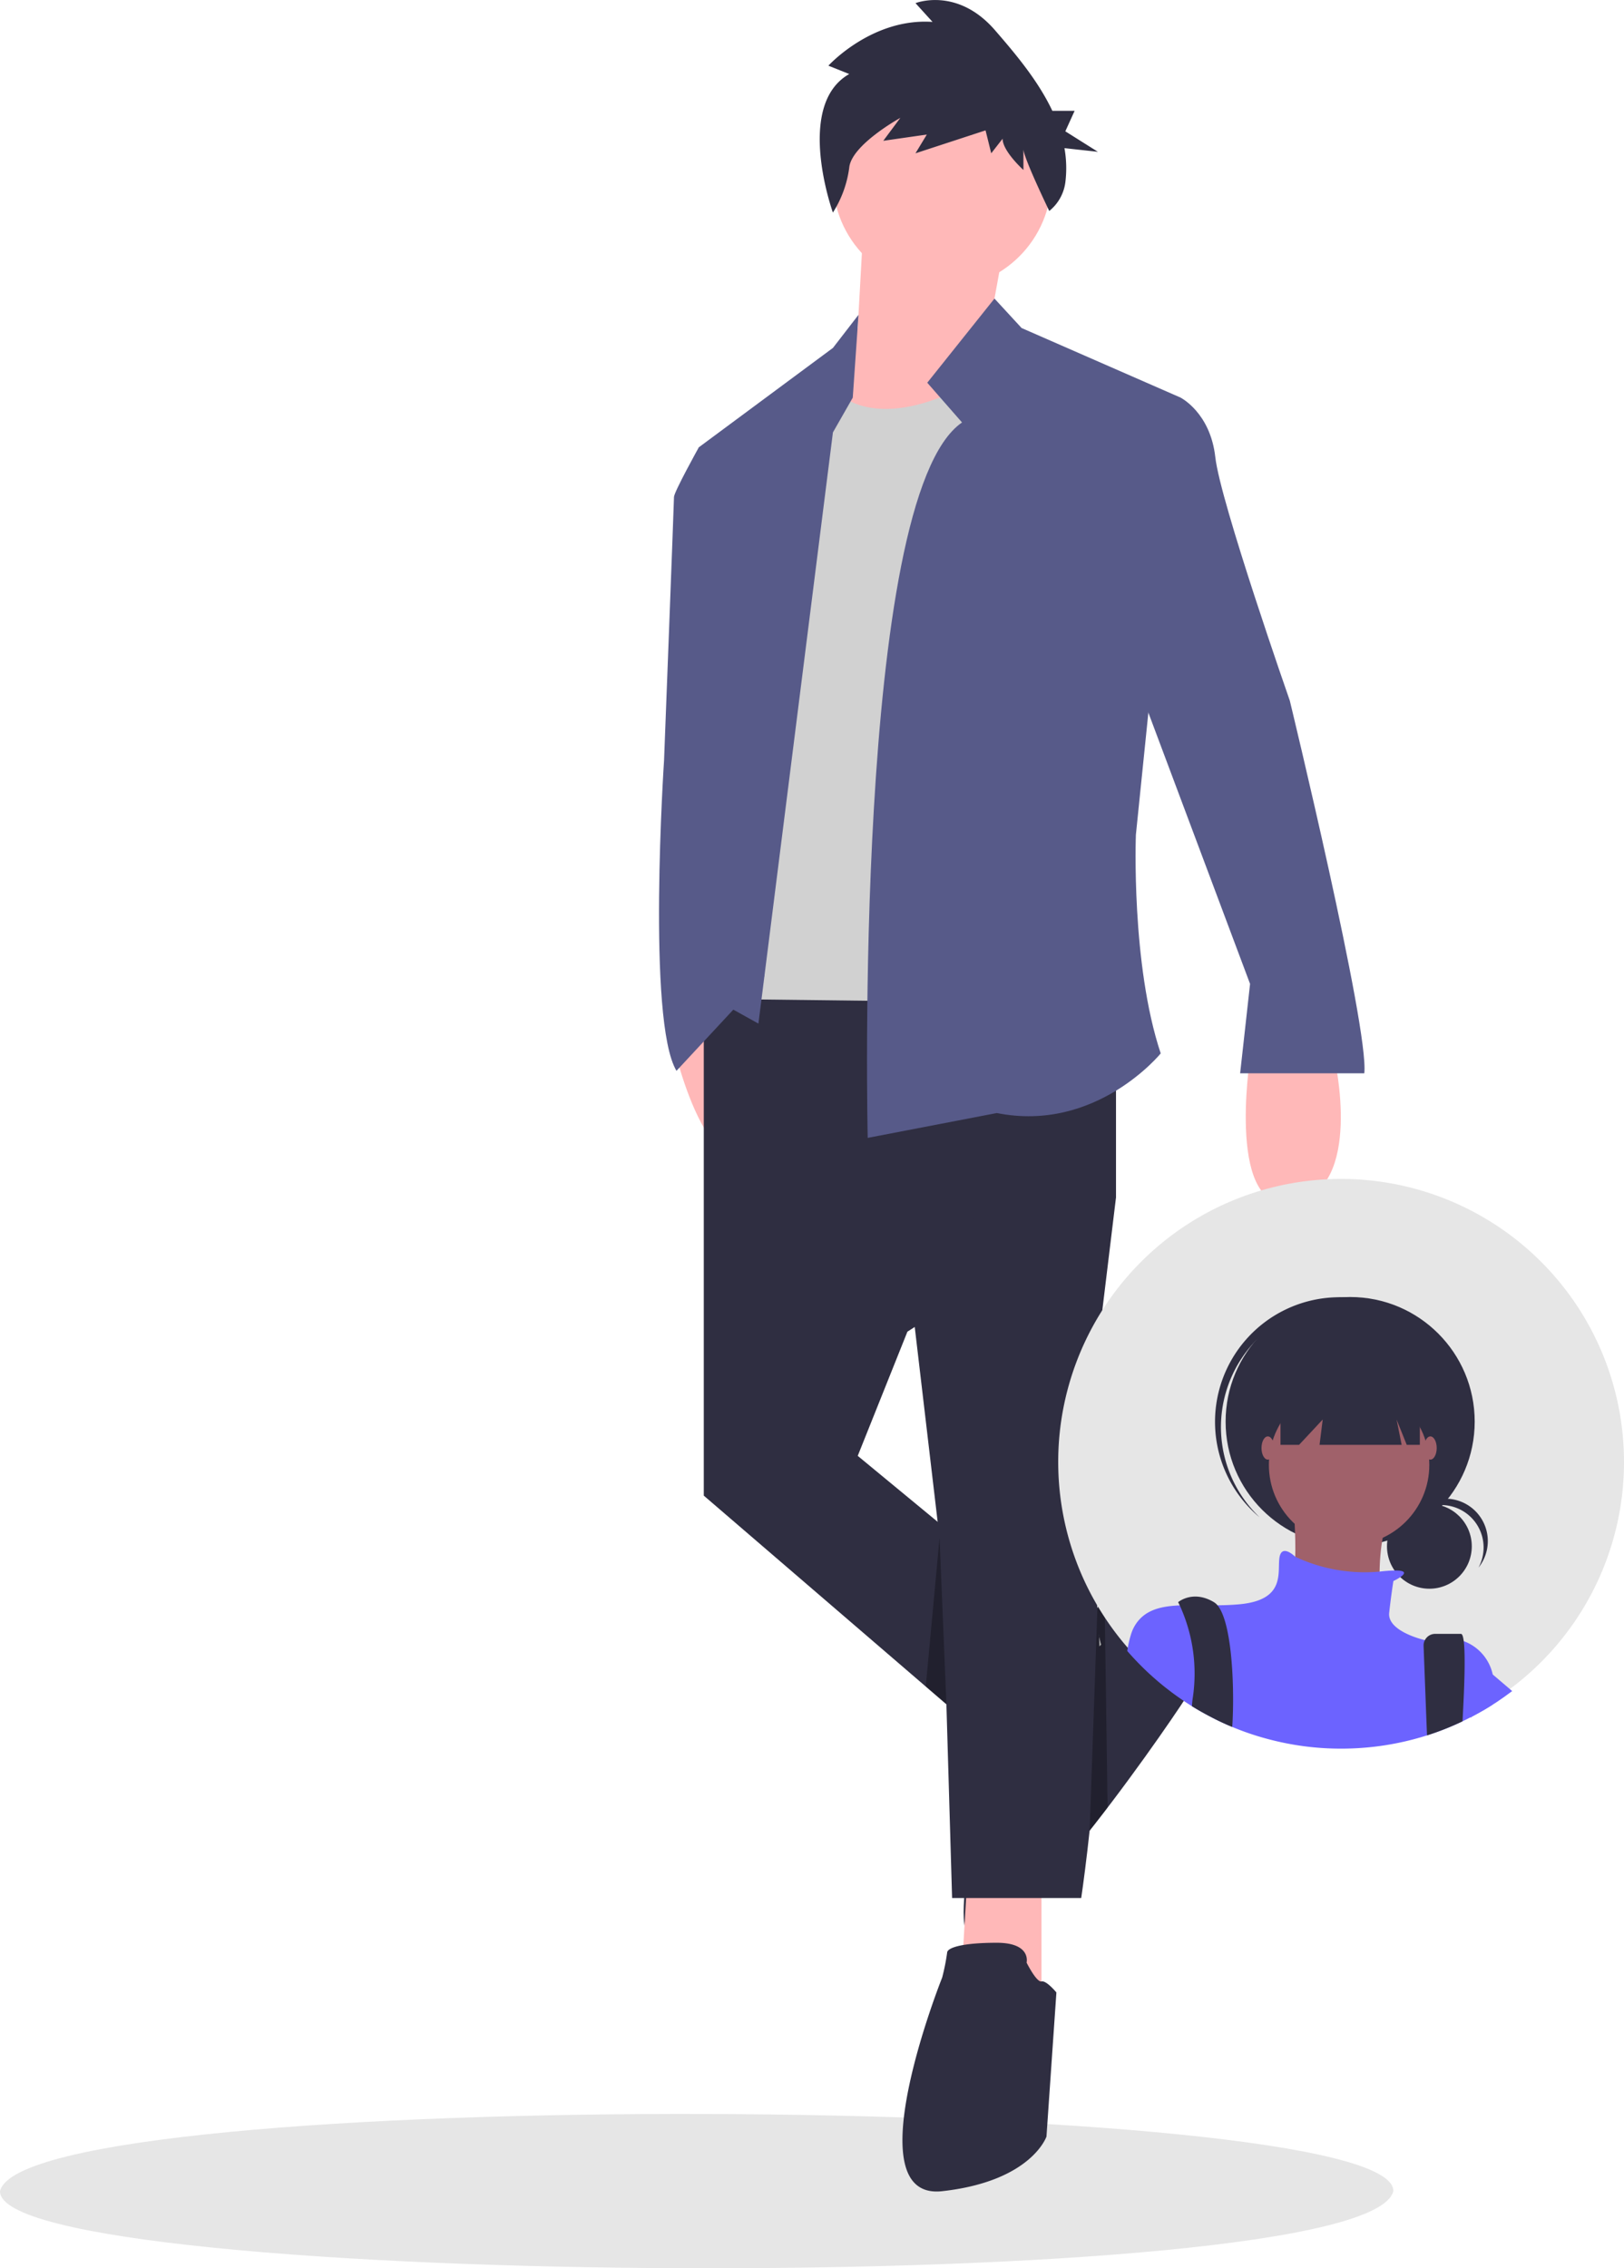 <svg xmlns="http://www.w3.org/2000/svg" width="311.75" height="435.259" viewBox="0 0 311.75 435.259">
  <g id="Grupo_98" data-name="Grupo 98" transform="translate(-886.304 -224.348)">
    <g id="Grupo_14" data-name="Grupo 14" transform="translate(886.304 224.348)">
      <path id="Path_943" data-name="Path 943" d="M976.043,747.2c-5.007,20.6-267.867,18.869-267.469,0C713.581,726.6,976.441,728.333,976.043,747.2Z" transform="translate(-708.573 -326.751)" fill="#e6e6e6"/>
      <path id="Path_953" data-name="Path 953" d="M894.135,636.133s-3.12-10.572,1.963-7.123,19.877,8.628,14.547,16.923-37.232,54.142-42.391,45.057c-2.864-5.044,7.116-47.825,7.116-47.825s7.1-1.641,8.116,0S894.135,636.133,894.135,636.133Z" transform="translate(-682.756 -320.528)" fill="#2f2e41"/>
      <path id="Path_954" data-name="Path 954" d="M689.447,207.972l-.953,17.157L676.1,249.916l40.994-1.907-2.86-25.741,1.907-10.487Z" transform="translate(-523.839 -162.179)" fill="#ffb8b8"/>
      <path id="Path_955" data-name="Path 955" d="M839.091,370.975s6.674,7.627,23.834-.953l13.347,64.824L878.179,493l-57.2-1.907.953-59.108Z" transform="translate(-678.249 -295.632)" fill="#d1d1d1"/>
      <path id="Path_956" data-name="Path 956" d="M805.636,507.054s6.159,30.257,17.673,22.926-2.482-28.573-2.482-28.573Z" transform="translate(-676.771 -308.295)" fill="#ffb8b8"/>
      <path id="Path_957" data-name="Path 957" d="M712.925,557.091l-.953,16.207,15.254,4.767V556.138Z" transform="translate(-527.297 -195.737)" fill="#ffb8b8"/>
      <path id="Path_958" data-name="Path 958" d="M657.11,369.394V464.73l54.341,46.716L724.8,488.564,686.663,457.1,696.2,433.27l40.041-25.742V370.347Z" transform="translate(-522.009 -177.737)" fill="#2f2e41"/>
      <path id="Path_959" data-name="Path 959" d="M856.848,560.328l5.72,48.621,1.907,64.824h24.787s8.578-57.2-.954-71.5l7.627-62.913-7.627-24.787Z" transform="translate(-681.707 -309.564)" fill="#2f2e41"/>
      <path id="Path_960" data-name="Path 960" d="M878.572,704.069s.953-3.813-5.721-3.813-9.533.953-9.533,1.907a41.207,41.207,0,0,1-.953,4.767s-17.156,42.9,0,40.995,20.021-10.485,20.021-10.485l1.906-27.647s-1.906-2.335-2.86-2.12S878.572,704.069,878.572,704.069Z" transform="translate(-681.502 -327.461)" fill="#2f2e41"/>
      <circle id="Ellipse_187" data-name="Ellipse 187" cx="20.974" cy="20.974" r="20.974" transform="translate(159.888 13.379)" fill="#ffb8b8"/>
      <path id="Path_961" data-name="Path 961" d="M865.453,374.875l-6.674-7.627,12.9-16.148,5.211,5.654L907.4,370.1,898.826,454s-.954,24.787,4.767,41.948c0,0-12.393,15.254-31.461,11.44l-24.787,4.767S844.479,389.176,865.453,374.875Z" transform="translate(-680.777 -293.808)" fill="#575a89"/>
      <path id="Path_962" data-name="Path 962" d="M685.609,240.038l1.1-15.889L681.8,230.5l-25.74,19.067,2.86,105.823,8.578,4.768,14.3-113.445Z" transform="translate(-521.907 -163.738)" fill="#575a89"/>
      <path id="Path_963" data-name="Path 963" d="M817.34,381.631l-6.673.953s-4.767,8.578-4.767,9.534-1.907,50.528-1.907,50.528-3.337,50.051,2.383,59.585l16.878-18.159-5.914-16.639Z" transform="translate(-676.518 -296.75)" fill="#575a89"/>
      <path id="Path_964" data-name="Path 964" d="M706.914,483.892,708.23,515.8l-3.964-3.412Z" transform="translate(-526.554 -188.774)" opacity="0.3"/>
      <path id="Path_965" data-name="Path 965" d="M741.965,497.981l-1.391.689-1.492,42.75,3.446-4.435Z" transform="translate(-529.909 -190.132)" opacity="0.3"/>
      <path id="Path_967" data-name="Path 967" d="M928.5,512.457s-4.767,30.511,8.578,27.647,7.627-27.647,7.627-27.647Z" transform="translate(-688.533 -309.36)" fill="#ffb8b8"/>
      <path id="Path_968" data-name="Path 968" d="M903.918,372.136H912.5s5.72,2.86,6.674,11.44,14.3,46.714,14.3,46.714,15.254,62.922,14.3,71.5H923.937l1.907-17.156L900.1,415.994Z" transform="translate(-685.876 -295.835)" fill="#575a89"/>
      <path id="Path_978" data-name="Path 978" d="M842.831,301.9l-4-1.6s8.36-9.2,19.991-8.4l-3.271-3.6s7.994-3.2,15.267,5.2c3.821,4.418,8.243,9.611,11,15.459H886.1l-1.787,3.935,6.255,3.935-6.42-.707a22,22,0,0,1,.174,6.531,8.444,8.444,0,0,1-3.092,5.524h0s-4.959-10.264-4.959-11.864v4s-4-3.6-4-6l-2.181,2.8-1.091-4.4-13.452,4.4,2.181-3.6-8.36,1.2,3.272-4.4s-9.451,5.2-9.814,9.6a21.135,21.135,0,0,1-3.13,8.573S832.289,307.9,842.831,301.9Z" transform="translate(-679.809 -287.696)" fill="#2f2e41"/>
      <g id="Group_29" data-name="Group 29" transform="translate(203.138 226.215)">
        <path id="Path_966" data-name="Path 966" d="M1001.913,578.808a54.259,54.259,0,0,1-21.465,43.245q-1.451,1.1-2.972,2.114-.39.259-.78.5c-.945.606-1.9,1.17-2.878,1.7q-.585.324-1.17.628c-.079.043-.152.079-.231.115-.5.259-.995.513-1.5.75a53.1,53.1,0,0,1-6.818,2.7,53.881,53.881,0,0,1-11.37,2.308q-2.535.237-5.123.238a54.05,54.05,0,0,1-14.011-1.833,52.15,52.15,0,0,1-6.883-2.331l-.7-.292q-1.645-.714-3.225-1.536l-.454-.238q-1.721-.9-3.362-1.92a54.409,54.409,0,0,1-4.82-3.376q-1.18-.91-2.295-1.9c-.39-.332-.772-.682-1.147-1.025a55.437,55.437,0,0,1-4.149-4.289c-.52-.6-1.025-1.2-1.515-1.826a54.305,54.305,0,1,1,96.865-33.728Z" transform="translate(-893.3 -524.497)" fill="#e6e6e6"/>
        <circle id="Ellipse_188" data-name="Ellipse 188" cx="8.139" cy="8.139" r="8.139" transform="translate(63.114 62.363)" fill="#2f2e41"/>
        <path id="Path_969" data-name="Path 969" d="M992.749,610.777a8.139,8.139,0,0,1,7.165,12,8.137,8.137,0,1,0-13.518-8.941,8.119,8.119,0,0,1,6.354-3.061Z" transform="translate(-919.229 -548.189)" fill="#2f2e41"/>
        <circle id="Ellipse_189" data-name="Ellipse 189" cx="23.908" cy="23.908" r="23.908" transform="translate(32.135 22.668)" fill="#2f2e41"/>
        <path id="Path_970" data-name="Path 970" d="M942.172,564.98a23.9,23.9,0,0,1,33.134-2.507c-.2-.186-.39-.373-.592-.554a23.908,23.908,0,0,0-31.769,35.736c.2.18.411.351.619.523a23.9,23.9,0,0,1-1.391-33.2Z" transform="translate(-904.892 -533.237)" fill="#2f2e41"/>
        <circle id="Ellipse_190" data-name="Ellipse 190" cx="15.398" cy="15.398" r="15.398" transform="translate(40.443 39.485)" fill="#a0616a"/>
        <path id="Path_971" data-name="Path 971" d="M954.937,607.308s2.026,18.64-1.216,20.666,18.64,4.862,18.64,4.862-3.242-20.261,4.862-25.529Z" transform="translate(-910.038 -547.561)" fill="#a0616a"/>
        <path id="Path_972" data-name="Path 972" d="M981.813,647.063v5.887c-.945.606-1.9,1.17-2.878,1.7q-.585.325-1.17.628v.115h-.231c-.5.259-1,.512-1.5.751a53.161,53.161,0,0,1-6.818,2.7,53.876,53.876,0,0,1-11.37,2.308q-2.535.238-5.123.238a54.074,54.074,0,0,1-14.011-1.833,52.156,52.156,0,0,1-6.883-2.331l-.7-.292q-1.645-.715-3.225-1.536l-.454-.238q-1.72-.9-3.362-1.919a54.453,54.453,0,0,1-4.82-3.377q-1.179-.91-2.295-1.9c-.39-.332-.772-.682-1.147-1.025a55.354,55.354,0,0,1-4.149-4.289,19.981,19.981,0,0,1,.851-3.6l.008-.007a7.517,7.517,0,0,1,.39-.895c1.746-3.269,4.9-4.077,8.824-4.249,2.208-.1,4.654.007,7.244-.022,1.365-.007,2.77-.057,4.192-.187,8.918-.808,7.294-6.075,7.7-8.911.4-2.749,2.872-.367,3.037-.209l.007.007a31.467,31.467,0,0,0,16.182,2.842h.007a27.794,27.794,0,0,1,2.864-.216c2.511-.029,1.962.692,1.1,1.284a11.33,11.33,0,0,1-1.32.743s-.4,2.431-.808,6.082c-.39,3.492,6.3,5.13,6.854,5.252a.07.07,0,0,0,.036.015,13.466,13.466,0,0,1,7.424.187,8.805,8.805,0,0,1,5.541,6.3Z" transform="translate(-898.419 -552.06)" fill="#6c63ff"/>
        <path id="Path_973" data-name="Path 973" d="M935.692,658.771c-.021.657-.057,1.267-.1,1.833-.231-.1-.469-.195-.7-.292q-1.645-.714-3.225-1.536l-.454-.238q-1.72-.9-3.362-1.919a16.934,16.934,0,0,1,.187-1.717,31.415,31.415,0,0,0-2.525-17.626c-.195-.4-.31-.613-.31-.613s2.836-2.431,6.883,0a2.682,2.682,0,0,1,.671.592C935.446,640.431,935.973,651.888,935.692,658.771Z" transform="translate(-902.187 -555.436)" fill="#2f2e41"/>
        <path id="Path_974" data-name="Path 974" d="M998.028,661.536c-.007.246-.022.5-.036.751a53.145,53.145,0,0,1-6.818,2.7l-.137-3.449-.52-13.693a2.175,2.175,0,0,1,.252-1.139,2.212,2.212,0,0,1,1.973-1.2h4.949c.246,0,.418.5.534,1.4C998.541,649.408,998.389,655.014,998.028,661.536Z" transform="translate(-920.377 -558.2)" fill="#2f2e41"/>
        <path id="Path_975" data-name="Path 975" d="M797.018,443.487v15.4h3.566l4.538-4.862-.607,4.862h15.763l-.975-4.862,1.95,4.862h2.513v-15.4Z" transform="translate(-754.347 -407.851)" fill="#2f2e41"/>
        <ellipse id="Ellipse_191" data-name="Ellipse 191" cx="1.216" cy="2.228" rx="1.216" ry="2.228" transform="translate(39.024 49.414)" fill="#a0616a"/>
        <ellipse id="Ellipse_192" data-name="Ellipse 192" cx="1.216" cy="2.228" rx="1.216" ry="2.228" transform="translate(70.227 49.414)" fill="#a0616a"/>
        <path id="Path_976" data-name="Path 976" d="M1011.078,658.2q-1.451,1.1-2.972,2.115-.39.26-.78.5c-.946.606-1.9,1.17-2.879,1.7q-.585.325-1.17.628V651.676s1.566,1.248,4.047,3.326C1008.417,655.917,1009.685,657,1011.078,658.2Z" transform="translate(-923.932 -559.919)" fill="#6c63ff"/>
      </g>
    </g>
  </g>
</svg>
